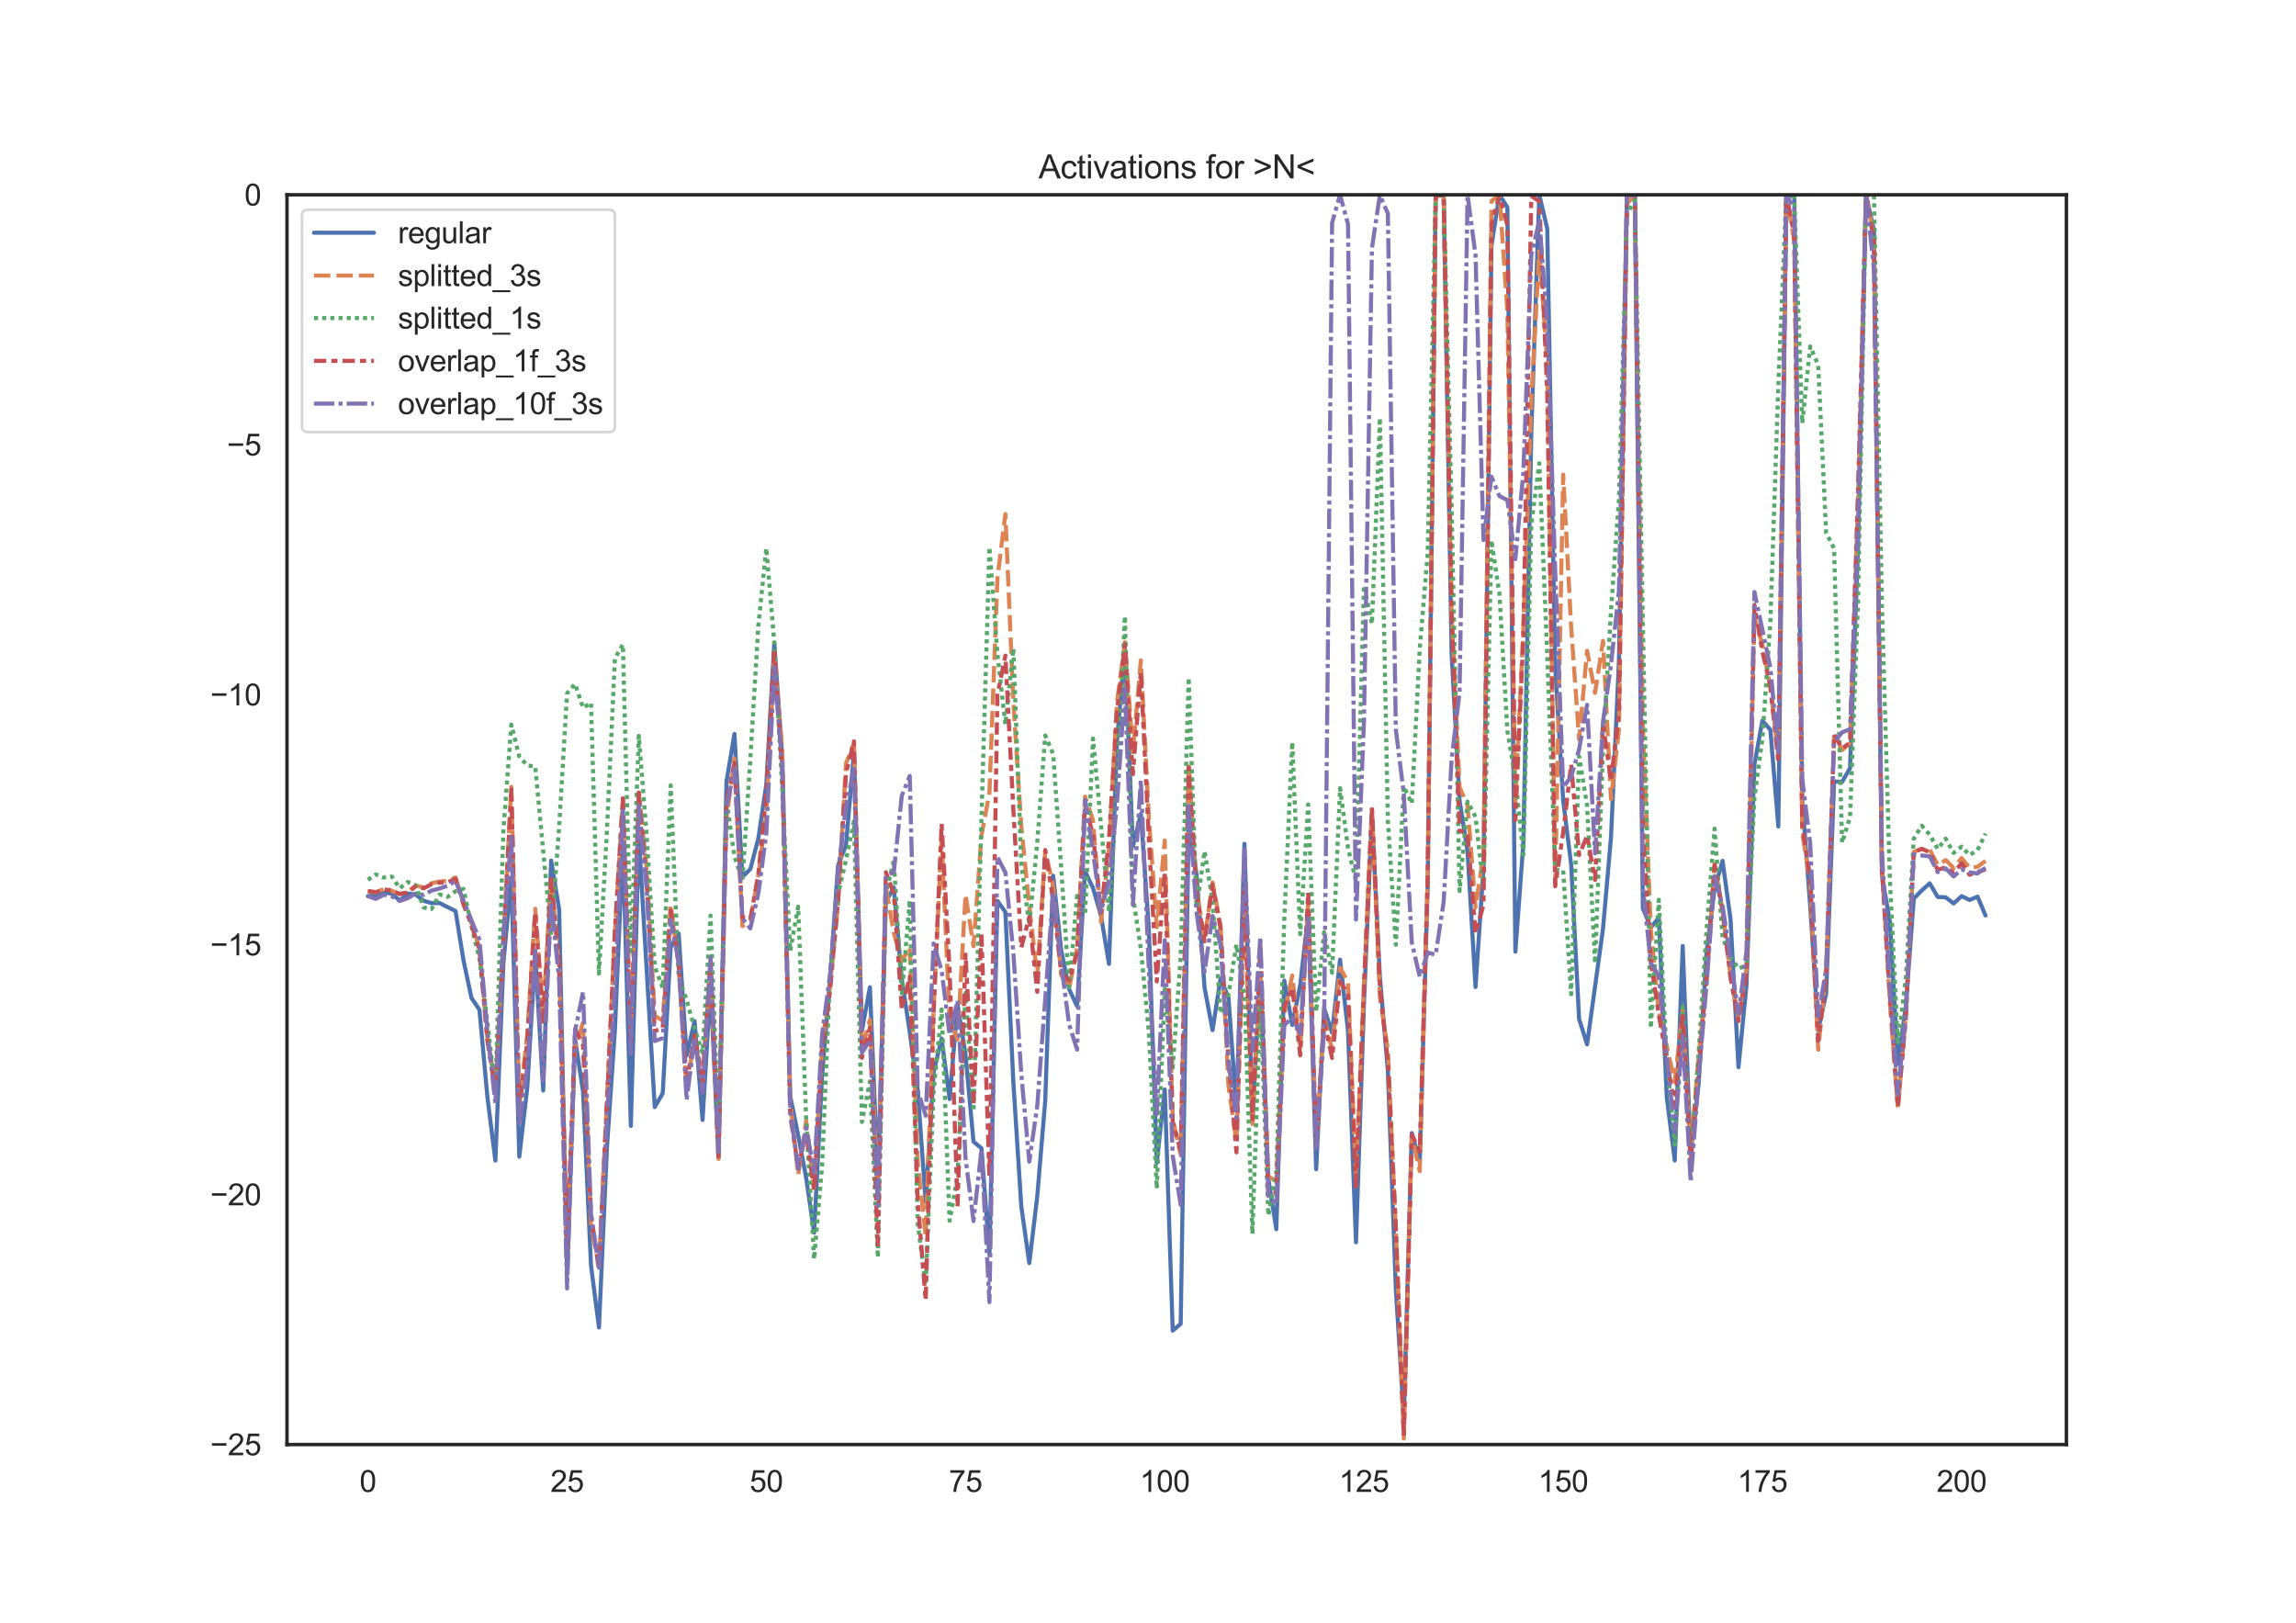 <?xml version="1.0" encoding="utf-8" standalone="no"?>
<!DOCTYPE svg PUBLIC "-//W3C//DTD SVG 1.1//EN"
  "http://www.w3.org/Graphics/SVG/1.1/DTD/svg11.dtd">
<svg height="595.44pt" version="1.1" viewBox="0 0 842.4 595.44" width="842.4pt" xmlns="http://www.w3.org/2000/svg" xmlns:xlink="http://www.w3.org/1999/xlink">
 <defs>
  <style type="text/css">*{stroke-linecap:butt;stroke-linejoin:round;}</style>
 </defs>
 <g id="figure_1">
  <g id="patch_1">
   <path d="M 0 595.44 
L 842.4 595.44 
L 842.4 0 
L 0 0 
z
" style="fill:#ffffff;"/>
  </g>
  <g id="axes_1">
   <g id="patch_2">
    <path d="M 105.3 529.942 
L 758.16 529.942 
L 758.16 71.453 
L 105.3 71.453 
z
" style="fill:#ffffff;"/>
   </g>
   <g id="matplotlib.axis_1">
    <g id="xtick_1">
     <g id="text_1">
      <!-- 0 -->
      <g style="fill:#262626;" transform="translate(131.917 547.315)scale(0.11 -0.11)">
       <defs>
        <path d="M 266 2259 
Q 266 3072 433 3567 
Q 600 4063 929 4331 
Q 1259 4600 1759 4600 
Q 2128 4600 2406 4451 
Q 2684 4303 2865 4023 
Q 3047 3744 3150 3342 
Q 3253 2941 3253 2259 
Q 3253 1453 3087 958 
Q 2922 463 2592 192 
Q 2263 -78 1759 -78 
Q 1097 -78 719 397 
Q 266 969 266 2259 
z
M 844 2259 
Q 844 1131 1108 757 
Q 1372 384 1759 384 
Q 2147 384 2411 759 
Q 2675 1134 2675 2259 
Q 2675 3391 2411 3762 
Q 2147 4134 1753 4134 
Q 1366 4134 1134 3806 
Q 844 3388 844 2259 
z
" id="ArialMT-30" transform="scale(0.016)"/>
       </defs>
       <use xlink:href="#ArialMT-30"/>
      </g>
     </g>
    </g>
    <g id="xtick_2">
     <g id="text_2">
      <!-- 25 -->
      <g style="fill:#262626;" transform="translate(201.951 547.315)scale(0.11 -0.11)">
       <defs>
        <path d="M 3222 541 
L 3222 0 
L 194 0 
Q 188 203 259 391 
Q 375 700 629 1000 
Q 884 1300 1366 1694 
Q 2113 2306 2375 2664 
Q 2638 3022 2638 3341 
Q 2638 3675 2398 3904 
Q 2159 4134 1775 4134 
Q 1369 4134 1125 3890 
Q 881 3647 878 3216 
L 300 3275 
Q 359 3922 746 4261 
Q 1134 4600 1788 4600 
Q 2447 4600 2831 4234 
Q 3216 3869 3216 3328 
Q 3216 3053 3103 2787 
Q 2991 2522 2730 2228 
Q 2469 1934 1863 1422 
Q 1356 997 1212 845 
Q 1069 694 975 541 
L 3222 541 
z
" id="ArialMT-32" transform="scale(0.016)"/>
        <path d="M 266 1200 
L 856 1250 
Q 922 819 1161 601 
Q 1400 384 1738 384 
Q 2144 384 2425 690 
Q 2706 997 2706 1503 
Q 2706 1984 2436 2262 
Q 2166 2541 1728 2541 
Q 1456 2541 1237 2417 
Q 1019 2294 894 2097 
L 366 2166 
L 809 4519 
L 3088 4519 
L 3088 3981 
L 1259 3981 
L 1013 2750 
Q 1425 3038 1878 3038 
Q 2478 3038 2890 2622 
Q 3303 2206 3303 1553 
Q 3303 931 2941 478 
Q 2500 -78 1738 -78 
Q 1113 -78 717 272 
Q 322 622 266 1200 
z
" id="ArialMT-35" transform="scale(0.016)"/>
       </defs>
       <use xlink:href="#ArialMT-32"/>
       <use x="55.615" xlink:href="#ArialMT-35"/>
      </g>
     </g>
    </g>
    <g id="xtick_3">
     <g id="text_3">
      <!-- 50 -->
      <g style="fill:#262626;" transform="translate(275.043 547.315)scale(0.11 -0.11)">
       <use xlink:href="#ArialMT-35"/>
       <use x="55.615" xlink:href="#ArialMT-30"/>
      </g>
     </g>
    </g>
    <g id="xtick_4">
     <g id="text_4">
      <!-- 75 -->
      <g style="fill:#262626;" transform="translate(348.135 547.315)scale(0.11 -0.11)">
       <defs>
        <path d="M 303 3981 
L 303 4522 
L 3269 4522 
L 3269 4084 
Q 2831 3619 2401 2847 
Q 1972 2075 1738 1259 
Q 1569 684 1522 0 
L 944 0 
Q 953 541 1156 1306 
Q 1359 2072 1739 2783 
Q 2119 3494 2547 3981 
L 303 3981 
z
" id="ArialMT-37" transform="scale(0.016)"/>
       </defs>
       <use xlink:href="#ArialMT-37"/>
       <use x="55.615" xlink:href="#ArialMT-35"/>
      </g>
     </g>
    </g>
    <g id="xtick_5">
     <g id="text_5">
      <!-- 100 -->
      <g style="fill:#262626;" transform="translate(418.169 547.315)scale(0.11 -0.11)">
       <defs>
        <path d="M 2384 0 
L 1822 0 
L 1822 3584 
Q 1619 3391 1289 3197 
Q 959 3003 697 2906 
L 697 3450 
Q 1169 3672 1522 3987 
Q 1875 4303 2022 4600 
L 2384 4600 
L 2384 0 
z
" id="ArialMT-31" transform="scale(0.016)"/>
       </defs>
       <use xlink:href="#ArialMT-31"/>
       <use x="55.615" xlink:href="#ArialMT-30"/>
       <use x="111.23" xlink:href="#ArialMT-30"/>
      </g>
     </g>
    </g>
    <g id="xtick_6">
     <g id="text_6">
      <!-- 125 -->
      <g style="fill:#262626;" transform="translate(491.261 547.315)scale(0.11 -0.11)">
       <use xlink:href="#ArialMT-31"/>
       <use x="55.615" xlink:href="#ArialMT-32"/>
       <use x="111.23" xlink:href="#ArialMT-35"/>
      </g>
     </g>
    </g>
    <g id="xtick_7">
     <g id="text_7">
      <!-- 150 -->
      <g style="fill:#262626;" transform="translate(564.353 547.315)scale(0.11 -0.11)">
       <use xlink:href="#ArialMT-31"/>
       <use x="55.615" xlink:href="#ArialMT-35"/>
       <use x="111.23" xlink:href="#ArialMT-30"/>
      </g>
     </g>
    </g>
    <g id="xtick_8">
     <g id="text_8">
      <!-- 175 -->
      <g style="fill:#262626;" transform="translate(637.446 547.315)scale(0.11 -0.11)">
       <use xlink:href="#ArialMT-31"/>
       <use x="55.615" xlink:href="#ArialMT-37"/>
       <use x="111.23" xlink:href="#ArialMT-35"/>
      </g>
     </g>
    </g>
    <g id="xtick_9">
     <g id="text_9">
      <!-- 200 -->
      <g style="fill:#262626;" transform="translate(710.538 547.315)scale(0.11 -0.11)">
       <use xlink:href="#ArialMT-32"/>
       <use x="55.615" xlink:href="#ArialMT-30"/>
       <use x="111.23" xlink:href="#ArialMT-30"/>
      </g>
     </g>
    </g>
   </g>
   <g id="matplotlib.axis_2">
    <g id="ytick_1">
     <g id="text_10">
      <!-- −25 -->
      <g style="fill:#262626;" transform="translate(77.141 533.878)scale(0.11 -0.11)">
       <defs>
        <path d="M 3381 1997 
L 356 1997 
L 356 2522 
L 3381 2522 
L 3381 1997 
z
" id="ArialMT-2212" transform="scale(0.016)"/>
       </defs>
       <use xlink:href="#ArialMT-2212"/>
       <use x="58.398" xlink:href="#ArialMT-32"/>
       <use x="114.014" xlink:href="#ArialMT-35"/>
      </g>
     </g>
    </g>
    <g id="ytick_2">
     <g id="text_11">
      <!-- −20 -->
      <g style="fill:#262626;" transform="translate(77.141 442.181)scale(0.11 -0.11)">
       <use xlink:href="#ArialMT-2212"/>
       <use x="58.398" xlink:href="#ArialMT-32"/>
       <use x="114.014" xlink:href="#ArialMT-30"/>
      </g>
     </g>
    </g>
    <g id="ytick_3">
     <g id="text_12">
      <!-- −15 -->
      <g style="fill:#262626;" transform="translate(77.141 350.483)scale(0.11 -0.11)">
       <use xlink:href="#ArialMT-2212"/>
       <use x="58.398" xlink:href="#ArialMT-31"/>
       <use x="114.014" xlink:href="#ArialMT-35"/>
      </g>
     </g>
    </g>
    <g id="ytick_4">
     <g id="text_13">
      <!-- −10 -->
      <g style="fill:#262626;" transform="translate(77.141 258.785)scale(0.11 -0.11)">
       <use xlink:href="#ArialMT-2212"/>
       <use x="58.398" xlink:href="#ArialMT-31"/>
       <use x="114.014" xlink:href="#ArialMT-30"/>
      </g>
     </g>
    </g>
    <g id="ytick_5">
     <g id="text_14">
      <!-- −5 -->
      <g style="fill:#262626;" transform="translate(83.258 167.087)scale(0.11 -0.11)">
       <use xlink:href="#ArialMT-2212"/>
       <use x="58.398" xlink:href="#ArialMT-35"/>
      </g>
     </g>
    </g>
    <g id="ytick_6">
     <g id="text_15">
      <!-- 0 -->
      <g style="fill:#262626;" transform="translate(89.683 75.39)scale(0.11 -0.11)">
       <use xlink:href="#ArialMT-30"/>
      </g>
     </g>
    </g>
   </g>
   <g id="line2d_1">
    <path clip-path="url(#p300509237f)" d="M 134.975 328.761 
L 137.899 328.438 
L 140.823 327.455 
L 143.747 327.833 
L 146.67 330.411 
L 149.594 327.815 
L 152.518 328.193 
L 155.441 330.484 
L 158.365 331.313 
L 161.289 331.299 
L 167.136 334.222 
L 170.06 352.33 
L 172.983 366.089 
L 175.907 370.44 
L 178.831 402.485 
L 181.754 425.756 
L 184.678 353.513 
L 187.602 322.001 
L 190.526 424.333 
L 193.449 399.037 
L 196.373 350.369 
L 199.297 400.077 
L 202.22 315.694 
L 205.144 333.575 
L 208.068 467.52 
L 210.991 381.183 
L 213.915 400.449 
L 216.839 464.281 
L 219.762 486.995 
L 222.686 420.951 
L 225.61 377.88 
L 228.534 309.78 
L 231.457 413.025 
L 234.381 306.967 
L 240.228 406.148 
L 243.152 401.069 
L 246.076 347.475 
L 248.999 342.485 
L 251.923 387.213 
L 254.847 374.598 
L 257.77 410.859 
L 260.694 361.183 
L 263.618 424.637 
L 266.542 286.788 
L 269.465 269.236 
L 272.389 321.712 
L 275.313 318.79 
L 278.236 307.569 
L 281.16 287.751 
L 284.084 235.831 
L 287.007 277.66 
L 289.931 402.071 
L 292.855 416.524 
L 295.778 432.086 
L 298.702 452.228 
L 301.626 394.495 
L 304.549 359.457 
L 307.473 317.519 
L 310.397 309.978 
L 313.321 276.029 
L 316.244 378.05 
L 319.168 362.16 
L 322.092 432.617 
L 325.015 330.898 
L 327.939 325.582 
L 330.863 359.225 
L 333.786 378.649 
L 336.71 399.951 
L 339.634 440.849 
L 342.557 393.245 
L 345.481 381.027 
L 348.405 403.192 
L 351.329 368.568 
L 354.252 386.948 
L 357.176 418.828 
L 360.1 421.25 
L 363.023 460.366 
L 365.947 330.486 
L 368.871 334.593 
L 371.794 397.089 
L 374.718 442.61 
L 377.642 463.369 
L 380.565 438.94 
L 383.489 403.926 
L 386.413 321.279 
L 389.336 348.561 
L 392.26 362.907 
L 395.184 369.132 
L 398.108 319.614 
L 401.031 325.776 
L 403.955 335.967 
L 406.879 353.608 
L 409.802 272.249 
L 412.726 237.8 
L 415.65 310.5 
L 418.573 298.629 
L 421.497 340.516 
L 424.421 426.61 
L 427.344 399.668 
L 430.268 488.158 
L 433.192 485.662 
L 436.116 302.724 
L 439.039 320.937 
L 441.963 362.433 
L 444.887 377.926 
L 447.81 358.943 
L 450.734 365.956 
L 453.658 407.092 
L 456.581 309.568 
L 459.505 409.753 
L 462.429 357.56 
L 465.352 432.367 
L 468.276 450.952 
L 471.2 359.744 
L 474.124 376.014 
L 477.047 361.427 
L 479.971 335.435 
L 482.895 428.936 
L 485.818 369.926 
L 488.742 378.883 
L 491.666 352.053 
L 494.589 378.31 
L 497.513 455.746 
L 500.437 368.089 
L 503.36 299.212 
L 506.284 358.382 
L 509.208 392.821 
L 512.131 472.857 
L 515.055 519.725 
L 517.979 415.676 
L 520.903 426.133 
L 523.826 324.975 
L 526.75 71.844 
L 529.674 71.454 
L 532.597 239.815 
L 535.521 293.707 
L 538.445 312.357 
L 541.368 362.094 
L 544.292 318.333 
L 547.216 90.18 
L 550.139 71.454 
L 553.063 76.072 
L 555.987 349.135 
L 558.911 309.282 
L 561.834 158.748 
L 564.758 71.485 
L 567.682 83.859 
L 570.605 244.677 
L 573.529 293.756 
L 576.453 317.127 
L 579.376 373.854 
L 582.3 383.12 
L 588.147 340.66 
L 591.071 307.229 
L 593.995 242.455 
L 596.918 71.507 
L 599.842 71.632 
L 602.766 333.237 
L 605.69 340.258 
L 608.613 336.654 
L 611.537 402.533 
L 614.461 425.738 
L 617.384 347.049 
L 620.308 423.197 
L 623.232 397.538 
L 626.155 348.994 
L 629.079 326.071 
L 632.003 315.799 
L 634.926 337.254 
L 637.85 391.524 
L 640.774 361.435 
L 643.698 280.414 
L 646.621 264.402 
L 649.545 267.708 
L 652.469 303.201 
L 655.392 71.458 
L 658.316 72.105 
L 661.24 293.76 
L 664.163 332.295 
L 667.087 378.009 
L 670.011 364.423 
L 672.934 286.676 
L 675.858 286.847 
L 678.782 281.787 
L 681.706 200.609 
L 684.629 71.453 
L 687.553 84.498 
L 690.477 321.13 
L 693.4 338.263 
L 696.324 390.161 
L 699.248 369.03 
L 702.171 329.622 
L 705.095 326.661 
L 708.019 324.053 
L 710.942 329.06 
L 713.866 329.19 
L 716.79 331.447 
L 719.713 328.75 
L 722.637 330.152 
L 725.561 328.943 
L 728.485 335.845 
L 728.485 335.845 
" style="fill:none;stroke:#4c72b0;stroke-linecap:round;stroke-width:1.5;"/>
   </g>
   <g id="line2d_2">
    <path clip-path="url(#p300509237f)" d="M 134.975 326.988 
L 137.899 327.424 
L 140.823 326.125 
L 143.747 326.772 
L 146.67 327.978 
L 149.594 327.246 
L 152.518 324.923 
L 155.441 325.554 
L 158.365 324.016 
L 161.289 323.395 
L 164.212 323.16 
L 167.136 321.92 
L 170.06 331.13 
L 172.983 338.632 
L 175.907 347.84 
L 178.831 380.957 
L 181.754 398.702 
L 184.678 346.066 
L 187.602 288.655 
L 190.526 405.752 
L 193.449 379.463 
L 196.373 333.383 
L 199.297 371.749 
L 202.22 321.291 
L 205.144 355.237 
L 208.068 454.496 
L 210.991 384.117 
L 213.915 375.152 
L 216.839 449.829 
L 219.762 464.164 
L 225.61 342.146 
L 228.534 293.411 
L 231.457 378.705 
L 234.381 290.719 
L 237.305 319.258 
L 240.228 372.638 
L 243.152 374.414 
L 246.076 331.867 
L 248.999 353.858 
L 251.923 399.363 
L 254.847 380.383 
L 257.77 396.648 
L 260.694 353.297 
L 263.618 425.135 
L 266.542 300.346 
L 269.465 278.338 
L 272.389 339.753 
L 275.313 337.609 
L 278.236 321.103 
L 281.16 298.317 
L 284.084 240.843 
L 287.007 274.839 
L 289.931 404.156 
L 292.855 431.111 
L 295.778 411.191 
L 298.702 435.825 
L 301.626 383.411 
L 304.549 361.477 
L 307.473 331.809 
L 310.397 280.096 
L 313.321 272.623 
L 316.244 384.643 
L 319.168 374.118 
L 322.092 439.248 
L 325.015 325.243 
L 327.939 342.361 
L 330.863 352.42 
L 333.786 347.79 
L 336.71 426.254 
L 339.634 453.462 
L 342.557 369.593 
L 345.481 307.933 
L 348.405 373.742 
L 351.329 381.369 
L 354.252 328.188 
L 357.176 347.117 
L 360.1 306.516 
L 363.023 290.845 
L 365.947 212.296 
L 368.871 188.589 
L 371.794 257.366 
L 374.718 303.204 
L 377.642 332.517 
L 380.565 357.985 
L 383.489 312.21 
L 386.413 324.961 
L 389.336 357.653 
L 392.26 362.603 
L 395.184 347.748 
L 398.108 292.229 
L 401.031 300.913 
L 403.955 338.195 
L 406.879 311.259 
L 409.802 257.864 
L 412.726 235.526 
L 415.65 275.881 
L 418.573 242.242 
L 421.497 299.514 
L 424.421 340.126 
L 427.344 308.341 
L 430.268 410.558 
L 433.192 423.524 
L 436.116 279.461 
L 439.039 327.081 
L 441.963 344.527 
L 444.887 323.725 
L 447.81 339.511 
L 450.734 398.391 
L 453.658 418.957 
L 456.581 329.735 
L 459.505 413.587 
L 462.429 356.075 
L 465.352 431.592 
L 468.276 433.281 
L 471.2 371.731 
L 474.124 357.871 
L 477.047 384.92 
L 479.971 330.902 
L 482.895 420.238 
L 485.818 373.054 
L 488.742 384.938 
L 491.666 355.018 
L 494.589 360.384 
L 497.513 432.192 
L 500.437 360.95 
L 503.36 296.831 
L 506.284 365.89 
L 509.208 385.08 
L 512.131 451.308 
L 515.055 527.734 
L 517.979 416.744 
L 520.903 429.647 
L 523.826 320.982 
L 526.75 72.032 
L 529.674 71.457 
L 532.597 224.235 
L 535.521 288.84 
L 538.445 295.443 
L 541.368 332.819 
L 544.292 313.554 
L 547.216 73.748 
L 550.139 71.461 
L 553.063 114.3 
L 555.987 294.132 
L 558.911 230.607 
L 561.834 147.303 
L 564.758 92.052 
L 567.682 132.825 
L 570.605 324.287 
L 573.529 174.104 
L 576.453 230.014 
L 579.376 271.313 
L 582.3 238.724 
L 585.224 254.183 
L 588.147 235.097 
L 591.071 293.214 
L 593.995 267.528 
L 596.918 74.694 
L 599.842 71.479 
L 602.766 266.486 
L 605.69 341.052 
L 608.613 370.98 
L 614.461 396.796 
L 617.384 370.638 
L 620.308 422.423 
L 623.232 387.397 
L 626.155 360.057 
L 629.079 316.954 
L 632.003 334.079 
L 634.926 358.2 
L 637.85 373.557 
L 640.774 355.465 
L 643.698 226.187 
L 646.621 236.564 
L 649.545 252.202 
L 652.469 277.235 
L 655.392 71.456 
L 658.316 88.52 
L 661.24 305.495 
L 664.163 323.928 
L 667.087 385.098 
L 670.011 356.784 
L 672.934 270.207 
L 675.858 275.163 
L 678.782 272.626 
L 681.706 183.976 
L 684.629 71.453 
L 687.553 86.881 
L 690.477 318.197 
L 693.4 367.728 
L 696.324 406.839 
L 699.248 372.606 
L 702.171 312.497 
L 705.095 311.424 
L 708.019 311.718 
L 710.942 317.358 
L 713.866 315.525 
L 716.79 318.401 
L 719.713 314.776 
L 722.637 318.45 
L 725.561 317.986 
L 728.485 315.805 
L 728.485 315.805 
" style="fill:none;stroke:#dd8452;stroke-dasharray:6,2.25;stroke-dashoffset:0;stroke-width:1.5;"/>
   </g>
   <g id="line2d_3">
    <path clip-path="url(#p300509237f)" d="M 134.975 322.763 
L 137.899 320.797 
L 140.823 321.949 
L 143.747 321.569 
L 146.67 325.844 
L 149.594 323.543 
L 152.518 324.784 
L 155.441 332.937 
L 158.365 333.448 
L 161.289 328.136 
L 164.212 329.038 
L 167.136 326.947 
L 170.06 326.088 
L 172.983 339.749 
L 175.907 351.864 
L 178.831 374.934 
L 181.754 400.357 
L 184.678 304.93 
L 187.602 265.841 
L 190.526 277.525 
L 193.449 280.822 
L 196.373 281.201 
L 202.22 343.038 
L 205.144 303.433 
L 208.068 254.343 
L 210.991 250.896 
L 213.915 259.686 
L 216.839 257.832 
L 219.762 357.161 
L 222.686 304.836 
L 225.61 241.58 
L 228.534 236.415 
L 231.457 348.987 
L 234.381 269.954 
L 237.305 307.11 
L 240.228 354.606 
L 243.152 362.389 
L 246.076 288.095 
L 248.999 358.715 
L 251.923 366.881 
L 254.847 377.427 
L 257.77 386.174 
L 260.694 335.866 
L 263.618 414.707 
L 266.542 293.737 
L 269.465 314.168 
L 272.389 322.996 
L 275.313 278.22 
L 278.236 229.463 
L 281.16 201.084 
L 284.084 235.761 
L 287.007 289.751 
L 289.931 348.812 
L 292.855 332.624 
L 295.778 410.344 
L 298.702 461.94 
L 301.626 427.657 
L 304.549 357.732 
L 307.473 327.952 
L 310.397 315.495 
L 313.321 301.296 
L 316.244 411.587 
L 319.168 396.722 
L 322.092 461.328 
L 325.015 327.914 
L 327.939 315.71 
L 330.863 365.02 
L 333.786 330.299 
L 336.71 448.921 
L 339.634 471.284 
L 342.557 400.063 
L 345.481 370.288 
L 348.405 447.842 
L 351.329 431.615 
L 354.252 364.261 
L 357.176 407.671 
L 360.1 300.023 
L 363.023 200.714 
L 365.947 239.755 
L 368.871 265.774 
L 371.794 237.879 
L 374.718 317.093 
L 377.642 339.467 
L 380.565 309.067 
L 383.489 269.827 
L 386.413 276.655 
L 389.336 318.131 
L 392.26 362.183 
L 395.184 328.664 
L 398.108 335.361 
L 401.031 270.938 
L 406.879 334.503 
L 409.802 290.486 
L 412.726 226.036 
L 415.65 328.645 
L 418.573 348.032 
L 421.497 378.523 
L 424.421 435.981 
L 427.344 362.833 
L 430.268 391.704 
L 433.192 350.896 
L 436.116 248.604 
L 439.039 332.934 
L 441.963 312.276 
L 444.887 330.523 
L 447.81 371.783 
L 450.734 364.877 
L 453.658 346.514 
L 456.581 364.782 
L 459.505 452.624 
L 462.429 366.953 
L 465.352 445.863 
L 468.276 430.277 
L 471.2 337.158 
L 474.124 272.261 
L 477.047 342.716 
L 479.971 295.122 
L 482.895 371.122 
L 485.818 341.948 
L 488.742 356.855 
L 491.666 289.118 
L 494.589 311.124 
L 497.513 323.218 
L 500.437 214.724 
L 503.36 228.909 
L 506.284 153.31 
L 509.208 300.89 
L 512.131 346.585 
L 515.055 288.626 
L 517.979 294.768 
L 520.903 238.007 
L 523.826 202.937 
L 526.75 71.498 
L 529.674 71.754 
L 532.597 186.115 
L 535.521 326.848 
L 538.445 294.073 
L 541.368 299.651 
L 544.292 325.536 
L 547.216 198.209 
L 550.139 217.921 
L 553.063 268.174 
L 555.987 285.618 
L 558.911 313.57 
L 561.834 192.407 
L 564.758 169.951 
L 567.682 240.119 
L 570.605 319.026 
L 573.529 319.331 
L 576.453 364.709 
L 579.376 277.465 
L 582.3 295.495 
L 585.224 353.395 
L 588.147 274.738 
L 591.071 224.019 
L 593.995 183.067 
L 596.918 78.869 
L 599.842 73.271 
L 602.766 228.217 
L 605.69 377.14 
L 608.613 330.091 
L 611.537 388.584 
L 614.461 420.003 
L 617.384 369.269 
L 620.308 426.184 
L 623.232 386.311 
L 626.155 340.894 
L 629.079 304.003 
L 632.003 343.944 
L 634.926 351.159 
L 637.85 355.328 
L 640.774 354.198 
L 643.698 292.689 
L 646.621 270.865 
L 649.545 228.169 
L 652.469 141.492 
L 655.392 71.453 
L 658.316 72.309 
L 661.24 155.249 
L 664.163 127.096 
L 667.087 133.859 
L 670.011 195.483 
L 672.934 201.167 
L 675.858 309.186 
L 678.782 299.684 
L 681.706 220.323 
L 684.629 71.495 
L 687.553 71.46 
L 690.477 222.14 
L 693.4 322.489 
L 696.324 383.263 
L 699.248 358.661 
L 702.171 307.699 
L 705.095 302.89 
L 708.019 306.223 
L 710.942 311.47 
L 713.866 307.643 
L 716.79 312.911 
L 719.713 310.58 
L 722.637 313.676 
L 725.561 311.833 
L 728.485 305.796 
L 728.485 305.796 
" style="fill:none;stroke:#55a868;stroke-dasharray:1.5,1.5;stroke-dashoffset:0;stroke-width:1.5;"/>
   </g>
   <g id="line2d_4">
    <path clip-path="url(#p300509237f)" d="M 134.975 326.845 
L 137.899 327.289 
L 140.823 326.268 
L 143.747 326.67 
L 146.67 327.961 
L 149.594 327.433 
L 152.518 325.142 
L 155.441 325.889 
L 158.365 324.348 
L 161.289 323.817 
L 164.212 323.651 
L 167.136 322.42 
L 170.06 331.86 
L 172.983 339.245 
L 175.907 348.486 
L 178.831 381.869 
L 181.754 400.275 
L 184.678 346.695 
L 187.602 289.617 
L 190.526 406.999 
L 193.449 382.434 
L 196.373 334.579 
L 199.297 374.842 
L 202.22 322.53 
L 205.144 353.003 
L 208.068 458.488 
L 210.991 377.479 
L 213.915 383.444 
L 216.839 445.375 
L 219.762 465.788 
L 222.686 404.766 
L 225.61 341.376 
L 228.534 292.849 
L 231.457 382.756 
L 234.381 290.867 
L 237.305 324.102 
L 240.228 378.226 
L 243.152 377.158 
L 246.076 334.08 
L 248.999 353.178 
L 251.923 397.228 
L 254.847 379.83 
L 257.77 396.392 
L 260.694 352.875 
L 263.618 425.153 
L 266.542 294.186 
L 269.465 279.912 
L 272.389 336.55 
L 275.313 337.198 
L 278.236 320.685 
L 281.16 291.289 
L 284.084 237.901 
L 287.007 282.757 
L 289.931 409.311 
L 292.855 427.904 
L 295.778 415.754 
L 298.702 436.797 
L 301.626 384.94 
L 304.549 363.415 
L 307.473 330.362 
L 310.397 283.695 
L 313.321 271.968 
L 316.244 388.052 
L 319.168 377.051 
L 322.092 457.881 
L 325.015 319.996 
L 327.939 327.783 
L 330.863 370.151 
L 333.786 358.339 
L 336.71 440.577 
L 339.634 477.077 
L 342.557 371.036 
L 345.481 302.223 
L 348.405 355.981 
L 351.329 442.632 
L 354.252 350.212 
L 357.176 404.768 
L 360.1 342.336 
L 363.023 432.136 
L 365.947 254.923 
L 368.871 240.537 
L 371.794 296.911 
L 374.718 347.589 
L 377.642 336.43 
L 380.565 363.844 
L 383.489 311.83 
L 386.413 330.207 
L 389.336 356.853 
L 392.26 359.628 
L 395.184 349.539 
L 398.108 295.497 
L 401.031 306.206 
L 403.955 334.79 
L 406.879 307.994 
L 409.802 261.077 
L 412.726 236.487 
L 415.65 284.023 
L 418.573 246.536 
L 421.497 307.365 
L 424.421 360.015 
L 427.344 319.737 
L 430.268 411.528 
L 433.192 422.244 
L 436.116 281.67 
L 439.039 328.275 
L 441.963 345.337 
L 444.887 324.524 
L 447.81 340.562 
L 450.734 389.037 
L 453.658 422.748 
L 456.581 325.207 
L 459.505 410.577 
L 462.429 346.932 
L 465.352 438.254 
L 468.276 437.406 
L 471.2 369.464 
L 474.124 362.314 
L 477.047 387.168 
L 479.971 327.475 
L 482.895 419.704 
L 485.818 374.499 
L 488.742 388.116 
L 491.666 360.169 
L 494.589 364.529 
L 497.513 435.358 
L 500.437 361.965 
L 503.36 296.351 
L 506.284 361.989 
L 509.208 389.491 
L 512.131 450.355 
L 515.055 526.873 
L 517.979 416.175 
L 520.903 422.34 
L 523.826 321.315 
L 526.75 71.928 
L 529.674 71.458 
L 532.597 224.222 
L 535.521 304.726 
L 538.445 305.842 
L 541.368 342.372 
L 544.292 331.996 
L 547.216 82.435 
L 550.139 71.457 
L 553.063 82.738 
L 555.987 300.813 
L 558.911 233.726 
L 561.834 71.897 
L 564.758 73.838 
L 567.682 144.691 
L 570.605 325.153 
L 573.529 305.294 
L 576.453 280.472 
L 579.376 313.66 
L 582.3 306.592 
L 585.224 322.804 
L 588.147 265.468 
L 591.071 286.384 
L 593.995 261.641 
L 596.918 71.611 
L 599.842 71.522 
L 602.766 304.494 
L 605.69 352.522 
L 608.613 372.325 
L 611.537 388.771 
L 614.461 406.102 
L 617.384 371.499 
L 620.308 426.572 
L 626.155 358.136 
L 629.079 317.353 
L 632.003 334.097 
L 634.926 358.701 
L 637.85 374.598 
L 640.774 357.526 
L 643.698 221.947 
L 646.621 239.045 
L 649.545 251.634 
L 652.469 279.381 
L 655.392 71.455 
L 658.316 86.081 
L 661.24 302.845 
L 664.163 322.059 
L 667.087 381.791 
L 670.011 357.826 
L 672.934 269.496 
L 675.858 274.573 
L 678.782 272.406 
L 681.706 180.333 
L 684.629 71.453 
L 687.553 88.56 
L 690.477 319.029 
L 693.4 365.513 
L 696.324 406.075 
L 699.248 373.416 
L 702.171 312.676 
L 705.095 311.392 
L 708.019 312.635 
L 710.942 319.13 
L 713.866 318.156 
L 716.79 320.148 
L 719.713 316.687 
L 722.637 320.914 
L 728.485 318.947 
L 728.485 318.947 
" style="fill:none;stroke:#c44e52;stroke-dasharray:4.5,1.875,2.25,1.875;stroke-dashoffset:0;stroke-width:1.5;"/>
   </g>
   <g id="line2d_5">
    <path clip-path="url(#p300509237f)" d="M 134.975 328.757 
L 137.899 329.763 
L 140.823 328.248 
L 143.747 328.806 
L 146.67 330.536 
L 149.594 329.516 
L 152.518 327.752 
L 155.441 328.317 
L 158.365 326.715 
L 161.289 325.942 
L 164.212 324.946 
L 167.136 323.217 
L 175.907 344.745 
L 178.831 378.243 
L 181.754 404.881 
L 184.678 342.655 
L 187.602 307.006 
L 190.526 412.775 
L 193.449 391.763 
L 196.373 348.702 
L 199.297 396.298 
L 202.22 330.707 
L 205.144 359.349 
L 208.068 472.681 
L 210.991 378.202 
L 213.915 363.917 
L 216.839 445.418 
L 219.762 465.088 
L 222.686 410.938 
L 225.61 362.61 
L 228.534 297.45 
L 231.457 386.571 
L 234.381 295.506 
L 237.305 326.824 
L 240.228 381.932 
L 243.152 380.87 
L 246.076 337.463 
L 248.999 353.038 
L 251.923 403.498 
L 254.847 380.882 
L 257.77 400.829 
L 260.694 351.267 
L 263.618 422.635 
L 266.542 295.981 
L 269.465 282.085 
L 272.389 336.944 
L 275.313 340.593 
L 278.236 327.734 
L 281.16 305.92 
L 284.084 244.782 
L 287.007 281.418 
L 289.931 407.082 
L 292.855 428.817 
L 295.778 413.769 
L 298.702 430.183 
L 301.626 379.445 
L 304.549 357.59 
L 307.473 319.907 
L 310.397 295.733 
L 313.321 282.097 
L 316.244 386.223 
L 319.168 381.646 
L 322.092 442.283 
L 325.015 321.238 
L 327.939 319.967 
L 330.863 291.914 
L 333.786 284.653 
L 336.71 400.099 
L 339.634 409.302 
L 342.557 346.139 
L 345.481 356.053 
L 348.405 379.605 
L 351.329 367.15 
L 354.252 424.844 
L 357.176 447.947 
L 360.1 421.692 
L 363.023 477.692 
L 365.947 314.45 
L 368.871 320.082 
L 371.794 349.34 
L 374.718 394.113 
L 377.642 426.179 
L 380.565 405.738 
L 386.413 327.354 
L 389.336 353.52 
L 392.26 375.809 
L 395.184 385.074 
L 398.108 293.457 
L 401.031 312.445 
L 403.955 334.391 
L 406.879 322.91 
L 409.802 294.978 
L 412.726 252.689 
L 415.65 331.875 
L 418.573 286.321 
L 421.497 355.487 
L 424.421 408.802 
L 427.344 344.906 
L 430.268 424.037 
L 433.192 442.021 
L 436.116 295.598 
L 439.039 334.709 
L 441.963 356.435 
L 444.887 336.026 
L 447.81 346.571 
L 450.734 390.11 
L 453.658 410.103 
L 456.581 311.62 
L 459.505 385.565 
L 462.429 343.82 
L 465.352 438.697 
L 468.276 441.86 
L 471.2 376.114 
L 474.124 373.352 
L 477.047 379.117 
L 479.971 335.641 
L 482.895 421.244 
L 485.818 377.143 
L 488.742 81.715 
L 491.666 71.457 
L 494.589 82.28 
L 497.513 337.351 
L 500.437 264.816 
L 503.36 91.044 
L 506.284 71.468 
L 509.208 78.365 
L 512.131 267.638 
L 515.055 291.246 
L 517.979 345.753 
L 520.903 358.342 
L 523.826 349.463 
L 526.75 350.256 
L 529.674 330.892 
L 532.597 278.464 
L 535.521 254.063 
L 538.445 71.488 
L 541.368 93.579 
L 544.292 198.107 
L 547.216 174.881 
L 550.139 181.988 
L 553.063 183.467 
L 555.987 205.146 
L 558.911 173.323 
L 561.834 93.589 
L 564.758 81.029 
L 567.682 117.986 
L 570.605 209.578 
L 573.529 288.834 
L 576.453 284.939 
L 579.376 274.87 
L 582.3 258.569 
L 585.224 313.095 
L 588.147 264.762 
L 591.071 243.833 
L 593.995 216.679 
L 596.918 71.504 
L 599.842 71.632 
L 602.766 325.459 
L 605.69 353.41 
L 608.613 357.864 
L 611.537 387.796 
L 614.461 415.31 
L 617.384 380.059 
L 620.308 433.517 
L 623.232 395.359 
L 626.155 360.824 
L 629.079 321.404 
L 632.003 332.222 
L 637.85 371.989 
L 640.774 349.133 
L 643.698 217.179 
L 649.545 244.967 
L 652.469 275.992 
L 655.392 71.458 
L 658.316 76.544 
L 661.24 285.717 
L 664.163 309.563 
L 667.087 372.936 
L 670.011 355.533 
L 672.934 272.31 
L 675.858 268.66 
L 678.782 267.521 
L 681.706 193.472 
L 684.629 71.454 
L 687.553 98.749 
L 690.477 312.888 
L 693.4 362.372 
L 696.324 401.485 
L 699.248 371.192 
L 702.171 313.429 
L 708.019 314.212 
L 710.942 319.955 
L 713.866 318.572 
L 716.79 321.553 
L 719.713 318.914 
L 722.637 320.06 
L 725.561 320.422 
L 728.485 318.333 
L 728.485 318.333 
" style="fill:none;stroke:#8172b3;stroke-dasharray:7.5,1.5,1.5,1.5;stroke-dashoffset:0;stroke-width:1.5;"/>
   </g>
   <g id="line2d_6"/>
   <g id="line2d_7"/>
   <g id="line2d_8"/>
   <g id="line2d_9"/>
   <g id="line2d_10"/>
   <g id="patch_3">
    <path d="M 105.3 529.942 
L 105.3 71.453 
" style="fill:none;stroke:#262626;stroke-linecap:square;stroke-linejoin:miter;stroke-width:1.25;"/>
   </g>
   <g id="patch_4">
    <path d="M 758.16 529.942 
L 758.16 71.453 
" style="fill:none;stroke:#262626;stroke-linecap:square;stroke-linejoin:miter;stroke-width:1.25;"/>
   </g>
   <g id="patch_5">
    <path d="M 105.3 529.942 
L 758.16 529.942 
" style="fill:none;stroke:#262626;stroke-linecap:square;stroke-linejoin:miter;stroke-width:1.25;"/>
   </g>
   <g id="patch_6">
    <path d="M 105.3 71.453 
L 758.16 71.453 
" style="fill:none;stroke:#262626;stroke-linecap:square;stroke-linejoin:miter;stroke-width:1.25;"/>
   </g>
   <g id="text_16">
    <!-- Activations for &gt;N&lt; -->
    <g style="fill:#262626;" transform="translate(381.041 65.453)scale(0.12 -0.12)">
     <defs>
      <path d="M -9 0 
L 1750 4581 
L 2403 4581 
L 4278 0 
L 3588 0 
L 3053 1388 
L 1138 1388 
L 634 0 
L -9 0 
z
M 1313 1881 
L 2866 1881 
L 2388 3150 
Q 2169 3728 2063 4100 
Q 1975 3659 1816 3225 
L 1313 1881 
z
" id="ArialMT-41" transform="scale(0.016)"/>
      <path d="M 2588 1216 
L 3141 1144 
Q 3050 572 2676 248 
Q 2303 -75 1759 -75 
Q 1078 -75 664 370 
Q 250 816 250 1647 
Q 250 2184 428 2587 
Q 606 2991 970 3192 
Q 1334 3394 1763 3394 
Q 2303 3394 2647 3120 
Q 2991 2847 3088 2344 
L 2541 2259 
Q 2463 2594 2264 2762 
Q 2066 2931 1784 2931 
Q 1359 2931 1093 2626 
Q 828 2322 828 1663 
Q 828 994 1084 691 
Q 1341 388 1753 388 
Q 2084 388 2306 591 
Q 2528 794 2588 1216 
z
" id="ArialMT-63" transform="scale(0.016)"/>
      <path d="M 1650 503 
L 1731 6 
Q 1494 -44 1306 -44 
Q 1000 -44 831 53 
Q 663 150 594 308 
Q 525 466 525 972 
L 525 2881 
L 113 2881 
L 113 3319 
L 525 3319 
L 525 4141 
L 1084 4478 
L 1084 3319 
L 1650 3319 
L 1650 2881 
L 1084 2881 
L 1084 941 
Q 1084 700 1114 631 
Q 1144 563 1211 522 
Q 1278 481 1403 481 
Q 1497 481 1650 503 
z
" id="ArialMT-74" transform="scale(0.016)"/>
      <path d="M 425 3934 
L 425 4581 
L 988 4581 
L 988 3934 
L 425 3934 
z
M 425 0 
L 425 3319 
L 988 3319 
L 988 0 
L 425 0 
z
" id="ArialMT-69" transform="scale(0.016)"/>
      <path d="M 1344 0 
L 81 3319 
L 675 3319 
L 1388 1331 
Q 1503 1009 1600 663 
Q 1675 925 1809 1294 
L 2547 3319 
L 3125 3319 
L 1869 0 
L 1344 0 
z
" id="ArialMT-76" transform="scale(0.016)"/>
      <path d="M 2588 409 
Q 2275 144 1986 34 
Q 1697 -75 1366 -75 
Q 819 -75 525 192 
Q 231 459 231 875 
Q 231 1119 342 1320 
Q 453 1522 633 1644 
Q 813 1766 1038 1828 
Q 1203 1872 1538 1913 
Q 2219 1994 2541 2106 
Q 2544 2222 2544 2253 
Q 2544 2597 2384 2738 
Q 2169 2928 1744 2928 
Q 1347 2928 1158 2789 
Q 969 2650 878 2297 
L 328 2372 
Q 403 2725 575 2942 
Q 747 3159 1072 3276 
Q 1397 3394 1825 3394 
Q 2250 3394 2515 3294 
Q 2781 3194 2906 3042 
Q 3031 2891 3081 2659 
Q 3109 2516 3109 2141 
L 3109 1391 
Q 3109 606 3145 398 
Q 3181 191 3288 0 
L 2700 0 
Q 2613 175 2588 409 
z
M 2541 1666 
Q 2234 1541 1622 1453 
Q 1275 1403 1131 1340 
Q 988 1278 909 1158 
Q 831 1038 831 891 
Q 831 666 1001 516 
Q 1172 366 1500 366 
Q 1825 366 2078 508 
Q 2331 650 2450 897 
Q 2541 1088 2541 1459 
L 2541 1666 
z
" id="ArialMT-61" transform="scale(0.016)"/>
      <path d="M 213 1659 
Q 213 2581 725 3025 
Q 1153 3394 1769 3394 
Q 2453 3394 2887 2945 
Q 3322 2497 3322 1706 
Q 3322 1066 3130 698 
Q 2938 331 2570 128 
Q 2203 -75 1769 -75 
Q 1072 -75 642 372 
Q 213 819 213 1659 
z
M 791 1659 
Q 791 1022 1069 705 
Q 1347 388 1769 388 
Q 2188 388 2466 706 
Q 2744 1025 2744 1678 
Q 2744 2294 2464 2611 
Q 2184 2928 1769 2928 
Q 1347 2928 1069 2612 
Q 791 2297 791 1659 
z
" id="ArialMT-6f" transform="scale(0.016)"/>
      <path d="M 422 0 
L 422 3319 
L 928 3319 
L 928 2847 
Q 1294 3394 1984 3394 
Q 2284 3394 2536 3286 
Q 2788 3178 2913 3003 
Q 3038 2828 3088 2588 
Q 3119 2431 3119 2041 
L 3119 0 
L 2556 0 
L 2556 2019 
Q 2556 2363 2490 2533 
Q 2425 2703 2258 2804 
Q 2091 2906 1866 2906 
Q 1506 2906 1245 2678 
Q 984 2450 984 1813 
L 984 0 
L 422 0 
z
" id="ArialMT-6e" transform="scale(0.016)"/>
      <path d="M 197 991 
L 753 1078 
Q 800 744 1014 566 
Q 1228 388 1613 388 
Q 2000 388 2187 545 
Q 2375 703 2375 916 
Q 2375 1106 2209 1216 
Q 2094 1291 1634 1406 
Q 1016 1563 777 1677 
Q 538 1791 414 1992 
Q 291 2194 291 2438 
Q 291 2659 392 2848 
Q 494 3038 669 3163 
Q 800 3259 1026 3326 
Q 1253 3394 1513 3394 
Q 1903 3394 2198 3281 
Q 2494 3169 2634 2976 
Q 2775 2784 2828 2463 
L 2278 2388 
Q 2241 2644 2061 2787 
Q 1881 2931 1553 2931 
Q 1166 2931 1000 2803 
Q 834 2675 834 2503 
Q 834 2394 903 2306 
Q 972 2216 1119 2156 
Q 1203 2125 1616 2013 
Q 2213 1853 2448 1751 
Q 2684 1650 2818 1456 
Q 2953 1263 2953 975 
Q 2953 694 2789 445 
Q 2625 197 2315 61 
Q 2006 -75 1616 -75 
Q 969 -75 630 194 
Q 291 463 197 991 
z
" id="ArialMT-73" transform="scale(0.016)"/>
      <path id="ArialMT-20" transform="scale(0.016)"/>
      <path d="M 556 0 
L 556 2881 
L 59 2881 
L 59 3319 
L 556 3319 
L 556 3672 
Q 556 4006 616 4169 
Q 697 4388 901 4523 
Q 1106 4659 1475 4659 
Q 1713 4659 2000 4603 
L 1916 4113 
Q 1741 4144 1584 4144 
Q 1328 4144 1222 4034 
Q 1116 3925 1116 3625 
L 1116 3319 
L 1763 3319 
L 1763 2881 
L 1116 2881 
L 1116 0 
L 556 0 
z
" id="ArialMT-66" transform="scale(0.016)"/>
      <path d="M 416 0 
L 416 3319 
L 922 3319 
L 922 2816 
Q 1116 3169 1280 3281 
Q 1444 3394 1641 3394 
Q 1925 3394 2219 3213 
L 2025 2691 
Q 1819 2813 1613 2813 
Q 1428 2813 1281 2702 
Q 1134 2591 1072 2394 
Q 978 2094 978 1738 
L 978 0 
L 416 0 
z
" id="ArialMT-72" transform="scale(0.016)"/>
      <path d="M 3384 2003 
L 350 706 
L 350 1266 
L 2753 2263 
L 350 3250 
L 350 3809 
L 3384 2528 
L 3384 2003 
z
" id="ArialMT-3e" transform="scale(0.016)"/>
      <path d="M 488 0 
L 488 4581 
L 1109 4581 
L 3516 984 
L 3516 4581 
L 4097 4581 
L 4097 0 
L 3475 0 
L 1069 3600 
L 1069 0 
L 488 0 
z
" id="ArialMT-4e" transform="scale(0.016)"/>
      <path d="M 350 2003 
L 350 2528 
L 3384 3809 
L 3384 3250 
L 978 2263 
L 3384 1266 
L 3384 706 
L 350 2003 
z
" id="ArialMT-3c" transform="scale(0.016)"/>
     </defs>
     <use xlink:href="#ArialMT-41"/>
     <use x="66.699" xlink:href="#ArialMT-63"/>
     <use x="116.699" xlink:href="#ArialMT-74"/>
     <use x="144.482" xlink:href="#ArialMT-69"/>
     <use x="166.699" xlink:href="#ArialMT-76"/>
     <use x="216.699" xlink:href="#ArialMT-61"/>
     <use x="272.314" xlink:href="#ArialMT-74"/>
     <use x="300.098" xlink:href="#ArialMT-69"/>
     <use x="322.314" xlink:href="#ArialMT-6f"/>
     <use x="377.93" xlink:href="#ArialMT-6e"/>
     <use x="433.545" xlink:href="#ArialMT-73"/>
     <use x="483.545" xlink:href="#ArialMT-20"/>
     <use x="511.328" xlink:href="#ArialMT-66"/>
     <use x="539.111" xlink:href="#ArialMT-6f"/>
     <use x="594.727" xlink:href="#ArialMT-72"/>
     <use x="628.027" xlink:href="#ArialMT-20"/>
     <use x="655.811" xlink:href="#ArialMT-3e"/>
     <use x="714.209" xlink:href="#ArialMT-4e"/>
     <use x="786.426" xlink:href="#ArialMT-3c"/>
    </g>
   </g>
   <g id="legend_1">
    <g id="patch_7">
     <path d="M 113 158.514 
L 223.416 158.514 
Q 225.616 158.514 225.616 156.314 
L 225.616 79.153 
Q 225.616 76.953 223.416 76.953 
L 113 76.953 
Q 110.8 76.953 110.8 79.153 
L 110.8 156.314 
Q 110.8 158.514 113 158.514 
z
" style="fill:#ffffff;opacity:0.8;stroke:#cccccc;stroke-linejoin:miter;"/>
    </g>
    <g id="line2d_11">
     <path d="M 115.2 85.376 
L 137.2 85.376 
" style="fill:none;stroke:#4c72b0;stroke-linecap:round;stroke-width:1.5;"/>
    </g>
    <g id="line2d_12"/>
    <g id="text_17">
     <!-- regular -->
     <g style="fill:#262626;" transform="translate(146 89.226)scale(0.11 -0.11)">
      <defs>
       <path d="M 2694 1069 
L 3275 997 
Q 3138 488 2766 206 
Q 2394 -75 1816 -75 
Q 1088 -75 661 373 
Q 234 822 234 1631 
Q 234 2469 665 2931 
Q 1097 3394 1784 3394 
Q 2450 3394 2872 2941 
Q 3294 2488 3294 1666 
Q 3294 1616 3291 1516 
L 816 1516 
Q 847 969 1125 678 
Q 1403 388 1819 388 
Q 2128 388 2347 550 
Q 2566 713 2694 1069 
z
M 847 1978 
L 2700 1978 
Q 2663 2397 2488 2606 
Q 2219 2931 1791 2931 
Q 1403 2931 1139 2672 
Q 875 2413 847 1978 
z
" id="ArialMT-65" transform="scale(0.016)"/>
       <path d="M 319 -275 
L 866 -356 
Q 900 -609 1056 -725 
Q 1266 -881 1628 -881 
Q 2019 -881 2231 -725 
Q 2444 -569 2519 -288 
Q 2563 -116 2559 434 
Q 2191 0 1641 0 
Q 956 0 581 494 
Q 206 988 206 1678 
Q 206 2153 378 2554 
Q 550 2956 876 3175 
Q 1203 3394 1644 3394 
Q 2231 3394 2613 2919 
L 2613 3319 
L 3131 3319 
L 3131 450 
Q 3131 -325 2973 -648 
Q 2816 -972 2473 -1159 
Q 2131 -1347 1631 -1347 
Q 1038 -1347 672 -1080 
Q 306 -813 319 -275 
z
M 784 1719 
Q 784 1066 1043 766 
Q 1303 466 1694 466 
Q 2081 466 2343 764 
Q 2606 1063 2606 1700 
Q 2606 2309 2336 2618 
Q 2066 2928 1684 2928 
Q 1309 2928 1046 2623 
Q 784 2319 784 1719 
z
" id="ArialMT-67" transform="scale(0.016)"/>
       <path d="M 2597 0 
L 2597 488 
Q 2209 -75 1544 -75 
Q 1250 -75 995 37 
Q 741 150 617 320 
Q 494 491 444 738 
Q 409 903 409 1263 
L 409 3319 
L 972 3319 
L 972 1478 
Q 972 1038 1006 884 
Q 1059 663 1231 536 
Q 1403 409 1656 409 
Q 1909 409 2131 539 
Q 2353 669 2445 892 
Q 2538 1116 2538 1541 
L 2538 3319 
L 3100 3319 
L 3100 0 
L 2597 0 
z
" id="ArialMT-75" transform="scale(0.016)"/>
       <path d="M 409 0 
L 409 4581 
L 972 4581 
L 972 0 
L 409 0 
z
" id="ArialMT-6c" transform="scale(0.016)"/>
      </defs>
      <use xlink:href="#ArialMT-72"/>
      <use x="33.301" xlink:href="#ArialMT-65"/>
      <use x="88.916" xlink:href="#ArialMT-67"/>
      <use x="144.531" xlink:href="#ArialMT-75"/>
      <use x="200.146" xlink:href="#ArialMT-6c"/>
      <use x="222.363" xlink:href="#ArialMT-61"/>
      <use x="277.979" xlink:href="#ArialMT-72"/>
     </g>
    </g>
    <g id="line2d_13">
     <path d="M 115.2 101.098 
L 137.2 101.098 
" style="fill:none;stroke:#dd8452;stroke-dasharray:6,2.25;stroke-dashoffset:0;stroke-width:1.5;"/>
    </g>
    <g id="line2d_14"/>
    <g id="text_18">
     <!-- splitted_3s -->
     <g style="fill:#262626;" transform="translate(146 104.948)scale(0.11 -0.11)">
      <defs>
       <path d="M 422 -1272 
L 422 3319 
L 934 3319 
L 934 2888 
Q 1116 3141 1344 3267 
Q 1572 3394 1897 3394 
Q 2322 3394 2647 3175 
Q 2972 2956 3137 2557 
Q 3303 2159 3303 1684 
Q 3303 1175 3120 767 
Q 2938 359 2589 142 
Q 2241 -75 1856 -75 
Q 1575 -75 1351 44 
Q 1128 163 984 344 
L 984 -1272 
L 422 -1272 
z
M 931 1641 
Q 931 1000 1190 694 
Q 1450 388 1819 388 
Q 2194 388 2461 705 
Q 2728 1022 2728 1688 
Q 2728 2322 2467 2637 
Q 2206 2953 1844 2953 
Q 1484 2953 1207 2617 
Q 931 2281 931 1641 
z
" id="ArialMT-70" transform="scale(0.016)"/>
       <path d="M 2575 0 
L 2575 419 
Q 2259 -75 1647 -75 
Q 1250 -75 917 144 
Q 584 363 401 755 
Q 219 1147 219 1656 
Q 219 2153 384 2558 
Q 550 2963 881 3178 
Q 1213 3394 1622 3394 
Q 1922 3394 2156 3267 
Q 2391 3141 2538 2938 
L 2538 4581 
L 3097 4581 
L 3097 0 
L 2575 0 
z
M 797 1656 
Q 797 1019 1065 703 
Q 1334 388 1700 388 
Q 2069 388 2326 689 
Q 2584 991 2584 1609 
Q 2584 2291 2321 2609 
Q 2059 2928 1675 2928 
Q 1300 2928 1048 2622 
Q 797 2316 797 1656 
z
" id="ArialMT-64" transform="scale(0.016)"/>
       <path d="M -97 -1272 
L -97 -866 
L 3631 -866 
L 3631 -1272 
L -97 -1272 
z
" id="ArialMT-5f" transform="scale(0.016)"/>
       <path d="M 269 1209 
L 831 1284 
Q 928 806 1161 595 
Q 1394 384 1728 384 
Q 2125 384 2398 659 
Q 2672 934 2672 1341 
Q 2672 1728 2419 1979 
Q 2166 2231 1775 2231 
Q 1616 2231 1378 2169 
L 1441 2663 
Q 1497 2656 1531 2656 
Q 1891 2656 2178 2843 
Q 2466 3031 2466 3422 
Q 2466 3731 2256 3934 
Q 2047 4138 1716 4138 
Q 1388 4138 1169 3931 
Q 950 3725 888 3313 
L 325 3413 
Q 428 3978 793 4289 
Q 1159 4600 1703 4600 
Q 2078 4600 2393 4439 
Q 2709 4278 2876 4000 
Q 3044 3722 3044 3409 
Q 3044 3113 2884 2869 
Q 2725 2625 2413 2481 
Q 2819 2388 3044 2092 
Q 3269 1797 3269 1353 
Q 3269 753 2831 336 
Q 2394 -81 1725 -81 
Q 1122 -81 723 278 
Q 325 638 269 1209 
z
" id="ArialMT-33" transform="scale(0.016)"/>
      </defs>
      <use xlink:href="#ArialMT-73"/>
      <use x="50" xlink:href="#ArialMT-70"/>
      <use x="105.615" xlink:href="#ArialMT-6c"/>
      <use x="127.832" xlink:href="#ArialMT-69"/>
      <use x="150.049" xlink:href="#ArialMT-74"/>
      <use x="177.832" xlink:href="#ArialMT-74"/>
      <use x="205.615" xlink:href="#ArialMT-65"/>
      <use x="261.23" xlink:href="#ArialMT-64"/>
      <use x="316.846" xlink:href="#ArialMT-5f"/>
      <use x="372.461" xlink:href="#ArialMT-33"/>
      <use x="428.076" xlink:href="#ArialMT-73"/>
     </g>
    </g>
    <g id="line2d_15">
     <path d="M 115.2 116.69 
L 137.2 116.69 
" style="fill:none;stroke:#55a868;stroke-dasharray:1.5,1.5;stroke-dashoffset:0;stroke-width:1.5;"/>
    </g>
    <g id="line2d_16"/>
    <g id="text_19">
     <!-- splitted_1s -->
     <g style="fill:#262626;" transform="translate(146 120.54)scale(0.11 -0.11)">
      <use xlink:href="#ArialMT-73"/>
      <use x="50" xlink:href="#ArialMT-70"/>
      <use x="105.615" xlink:href="#ArialMT-6c"/>
      <use x="127.832" xlink:href="#ArialMT-69"/>
      <use x="150.049" xlink:href="#ArialMT-74"/>
      <use x="177.832" xlink:href="#ArialMT-74"/>
      <use x="205.615" xlink:href="#ArialMT-65"/>
      <use x="261.23" xlink:href="#ArialMT-64"/>
      <use x="316.846" xlink:href="#ArialMT-5f"/>
      <use x="372.461" xlink:href="#ArialMT-31"/>
      <use x="428.076" xlink:href="#ArialMT-73"/>
     </g>
    </g>
    <g id="line2d_17">
     <path d="M 115.2 132.384 
L 137.2 132.384 
" style="fill:none;stroke:#c44e52;stroke-dasharray:4.5,1.875,2.25,1.875;stroke-dashoffset:0;stroke-width:1.5;"/>
    </g>
    <g id="line2d_18"/>
    <g id="text_20">
     <!-- overlap_1f_3s -->
     <g style="fill:#262626;" transform="translate(146 136.234)scale(0.11 -0.11)">
      <use xlink:href="#ArialMT-6f"/>
      <use x="55.615" xlink:href="#ArialMT-76"/>
      <use x="105.615" xlink:href="#ArialMT-65"/>
      <use x="161.23" xlink:href="#ArialMT-72"/>
      <use x="194.531" xlink:href="#ArialMT-6c"/>
      <use x="216.748" xlink:href="#ArialMT-61"/>
      <use x="272.363" xlink:href="#ArialMT-70"/>
      <use x="327.979" xlink:href="#ArialMT-5f"/>
      <use x="383.594" xlink:href="#ArialMT-31"/>
      <use x="439.209" xlink:href="#ArialMT-66"/>
      <use x="466.992" xlink:href="#ArialMT-5f"/>
      <use x="522.607" xlink:href="#ArialMT-33"/>
      <use x="578.223" xlink:href="#ArialMT-73"/>
     </g>
    </g>
    <g id="line2d_19">
     <path d="M 115.2 148.078 
L 137.2 148.078 
" style="fill:none;stroke:#8172b3;stroke-dasharray:7.5,1.5,1.5,1.5;stroke-dashoffset:0;stroke-width:1.5;"/>
    </g>
    <g id="line2d_20"/>
    <g id="text_21">
     <!-- overlap_10f_3s -->
     <g style="fill:#262626;" transform="translate(146 151.928)scale(0.11 -0.11)">
      <use xlink:href="#ArialMT-6f"/>
      <use x="55.615" xlink:href="#ArialMT-76"/>
      <use x="105.615" xlink:href="#ArialMT-65"/>
      <use x="161.23" xlink:href="#ArialMT-72"/>
      <use x="194.531" xlink:href="#ArialMT-6c"/>
      <use x="216.748" xlink:href="#ArialMT-61"/>
      <use x="272.363" xlink:href="#ArialMT-70"/>
      <use x="327.979" xlink:href="#ArialMT-5f"/>
      <use x="383.594" xlink:href="#ArialMT-31"/>
      <use x="439.209" xlink:href="#ArialMT-30"/>
      <use x="494.824" xlink:href="#ArialMT-66"/>
      <use x="522.607" xlink:href="#ArialMT-5f"/>
      <use x="578.223" xlink:href="#ArialMT-33"/>
      <use x="633.838" xlink:href="#ArialMT-73"/>
     </g>
    </g>
   </g>
  </g>
 </g>
 <defs>
  <clipPath id="p300509237f">
   <rect height="458.489" width="652.86" x="105.3" y="71.453"/>
  </clipPath>
 </defs>
</svg>

